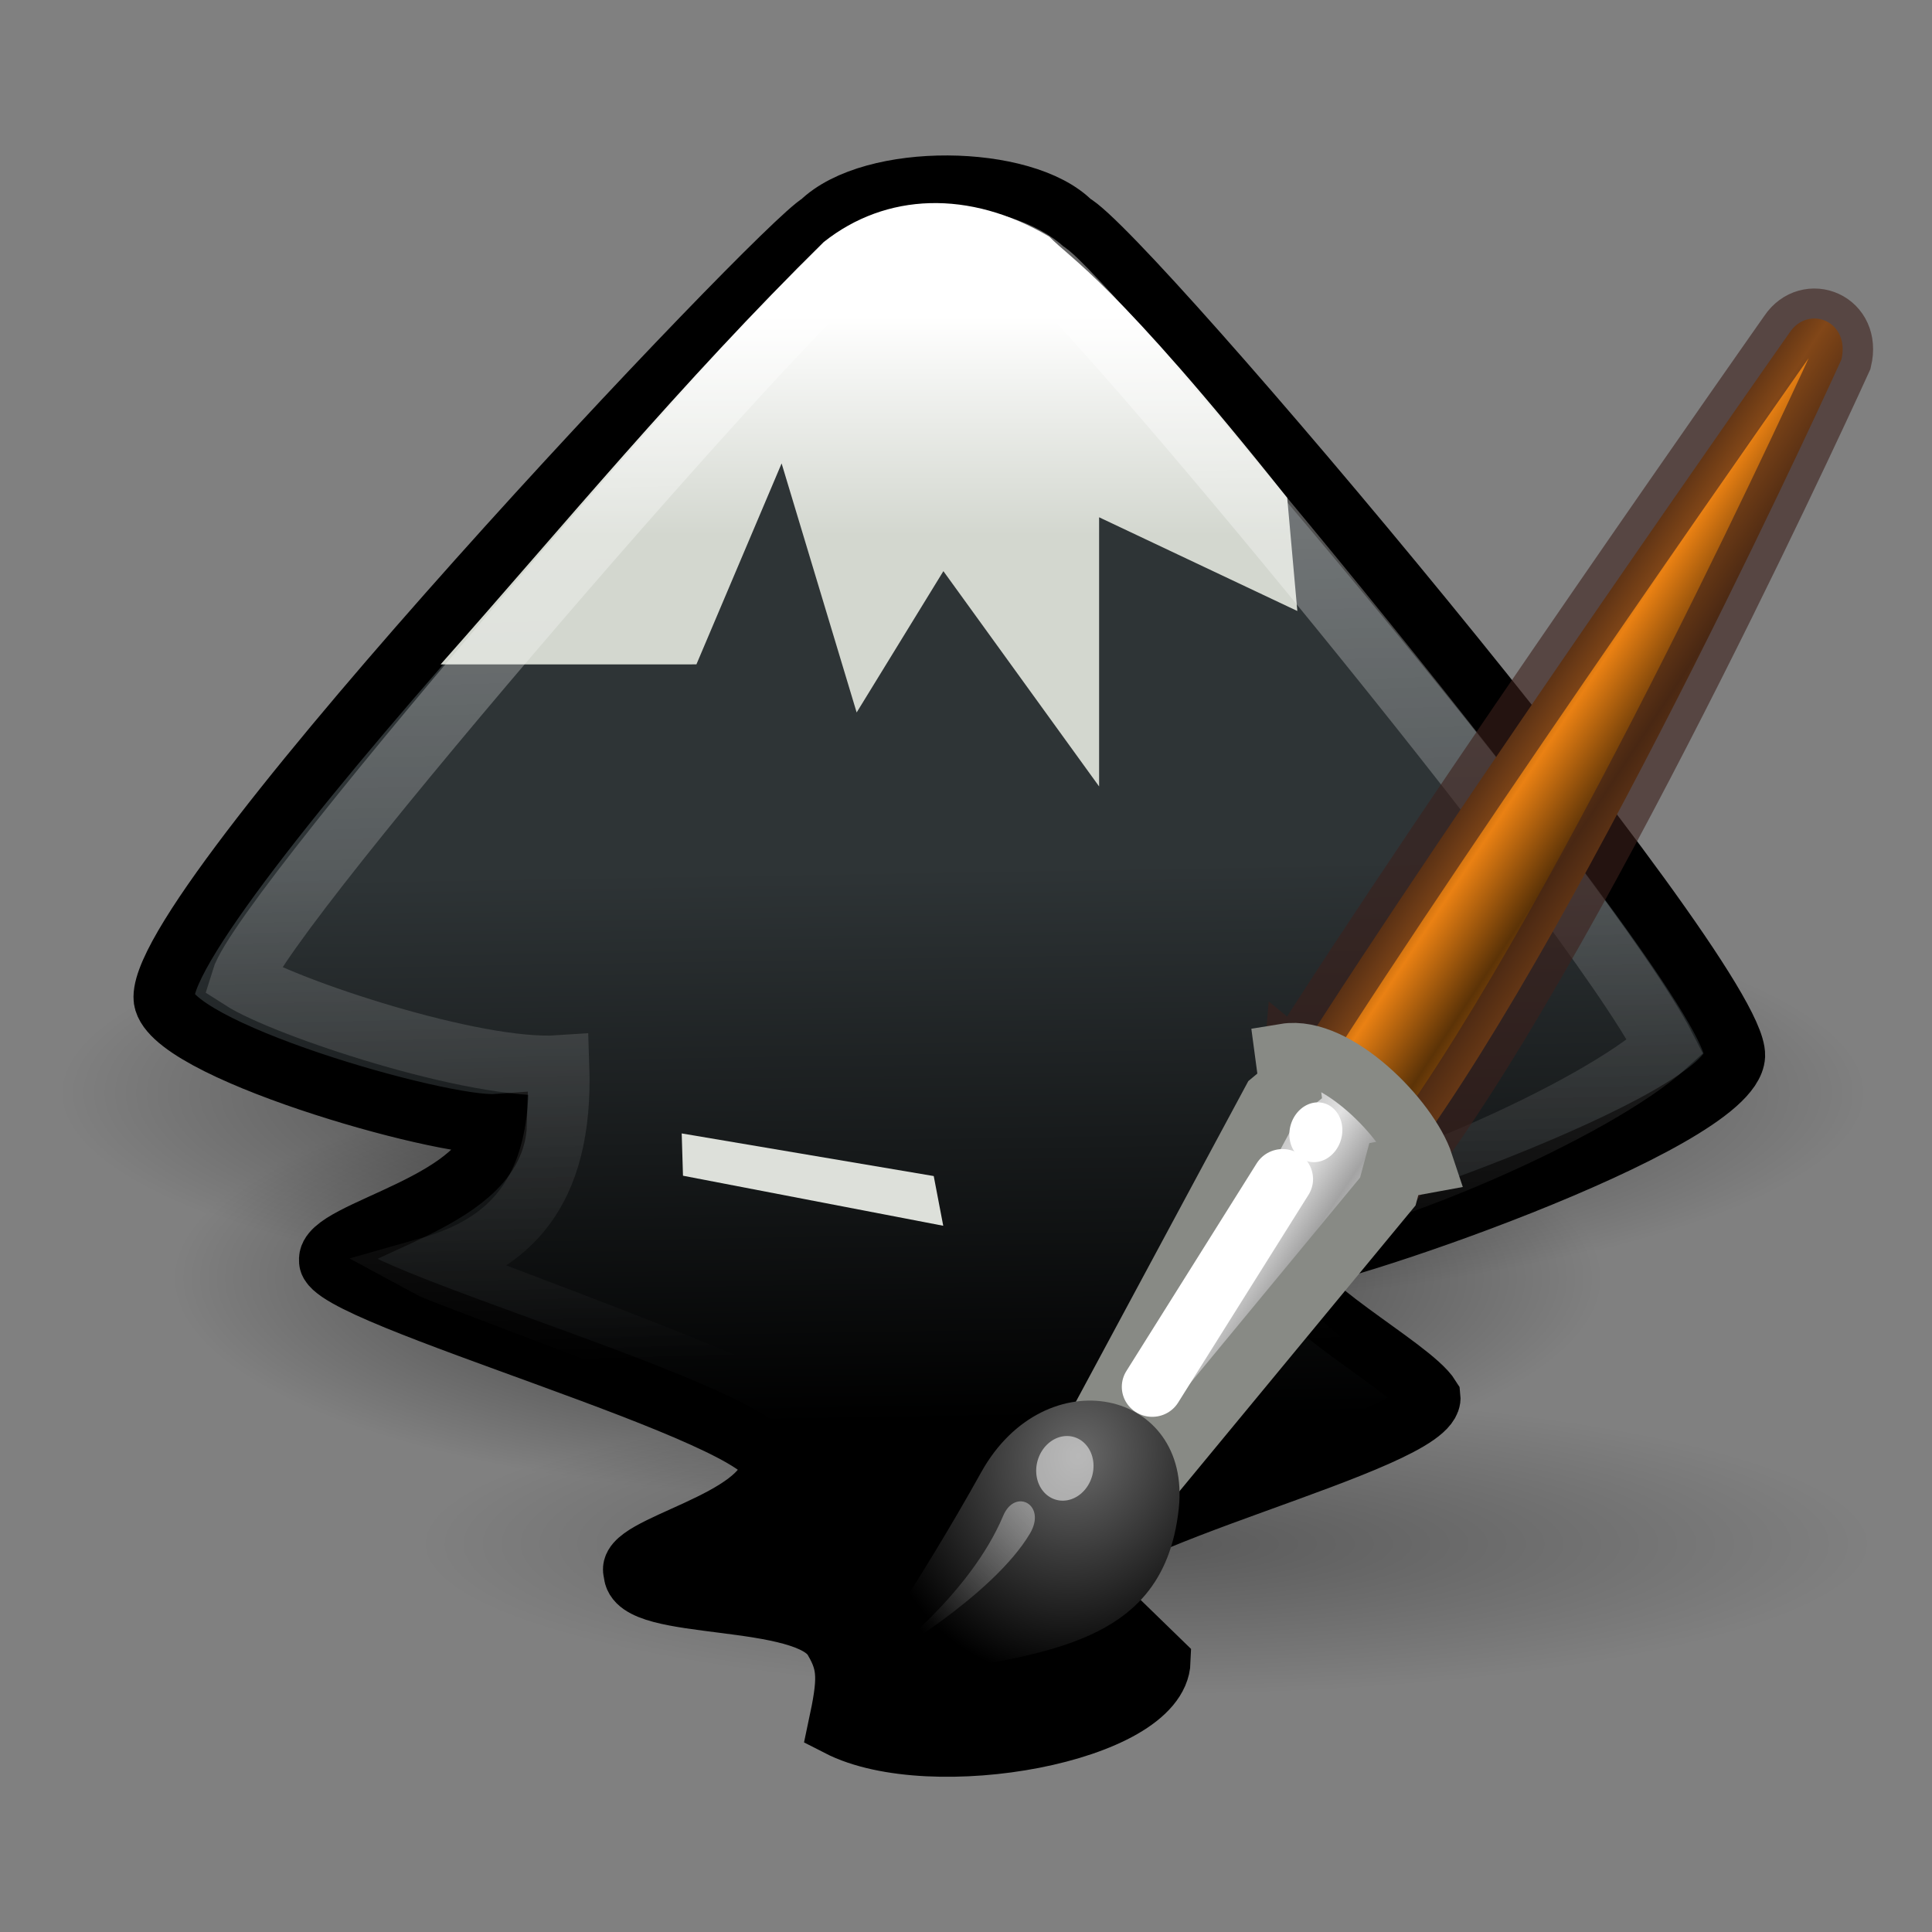 <?xml version="1.0" encoding="UTF-8" standalone="no"?>
<svg
   version="1.1"
   width="32"
   height="32"
   id="svg2434"
   sodipodi:docname="org.inkscape.Inkscape.svg"
   inkscape:version="1.2.2 (b0a8486541, 2022-12-01)"
   xmlns:inkscape="http://www.inkscape.org/namespaces/inkscape"
   xmlns:sodipodi="http://sodipodi.sourceforge.net/DTD/sodipodi-0.dtd"
   xmlns:xlink="http://www.w3.org/1999/xlink"
   xmlns="http://www.w3.org/2000/svg"
   xmlns:svg="http://www.w3.org/2000/svg"
   xmlns:rdf="http://www.w3.org/1999/02/22-rdf-syntax-ns#"
   xmlns:cc="http://creativecommons.org/ns#"
   xmlns:dc="http://purl.org/dc/elements/1.1/">
  <rect width="100%" height="100%" fill="#808080" stroke="none"/>
  <sodipodi:namedview
     id="namedview2140"
     pagecolor="#ffffff"
     bordercolor="#000000"
     borderopacity="0.25"
     inkscape:showpageshadow="2"
     inkscape:pageopacity="0.0"
     inkscape:pagecheckerboard="0"
     inkscape:deskcolor="#d1d1d1"
     showgrid="false"
     inkscape:zoom="22.627417"
     inkscape:cx="14.628272"
     inkscape:cy="20.461902"
     inkscape:window-width="1278"
     inkscape:window-height="1005"
     inkscape:window-x="640"
     inkscape:window-y="13"
     inkscape:window-maximized="0"
     inkscape:current-layer="svg2434" />
  <defs
     id="defs2436">
    <radialGradient
       cx="26.782"
       cy="42.343"
       r="14.407"
       fx="26.782"
       fy="42.343"
       id="radialGradient2417"
       xlink:href="#linearGradient6975"
       gradientUnits="userSpaceOnUse"
       gradientTransform="matrix(1,0,0,0.282,0,30.394)" />
    <radialGradient
       cx="26.782"
       cy="42.343"
       r="14.407"
       fx="26.782"
       fy="42.343"
       id="radialGradient1687"
       xlink:href="#linearGradient6975"
       gradientUnits="userSpaceOnUse"
       gradientTransform="matrix(1,0,0,0.282,0,30.394)" />
    <linearGradient
       id="linearGradient6528">
      <stop
         id="stop6530"
         style="stop-color:#2e3436;stop-opacity:1"
         offset="0" />
      <stop
         id="stop6532"
         style="stop-color:black;stop-opacity:1"
         offset="1" />
    </linearGradient>
    <linearGradient
       x1="24.5"
       y1="23.614"
       x2="24.723"
       y2="36.879"
       id="linearGradient6534"
       xlink:href="#linearGradient6528"
       gradientUnits="userSpaceOnUse"
       gradientTransform="matrix(1.125,0,0,1.125,-2.601,-5.669)" />
    <linearGradient
       id="linearGradient6543">
      <stop
         id="stop6545"
         style="stop-color:#d3d7cf;stop-opacity:1"
         offset="0" />
      <stop
         id="stop6547"
         style="stop-color:white;stop-opacity:1"
         offset="1" />
    </linearGradient>
    <linearGradient
       x1="23.143"
       y1="16.714"
       x2="23.143"
       y2="12.643"
       id="linearGradient6549"
       xlink:href="#linearGradient6543"
       gradientUnits="userSpaceOnUse"
       gradientTransform="matrix(1.434,0,0,1.452,-10.123,-12.304)" />
    <linearGradient
       id="linearGradient8942">
      <stop
         id="stop8944"
         style="stop-color:white;stop-opacity:1"
         offset="0" />
      <stop
         id="stop8946"
         style="stop-color:white;stop-opacity:0"
         offset="1" />
    </linearGradient>
    <linearGradient
       x1="23.85"
       y1="10.529"
       x2="24.565"
       y2="35.243"
       id="linearGradient8948"
       xlink:href="#linearGradient8942"
       gradientUnits="userSpaceOnUse"
       gradientTransform="matrix(1.125,0,0,1.125,-2.601,-5.669)" />
    <linearGradient
       id="linearGradient6975">
      <stop
         id="stop6977"
         style="stop-color:black;stop-opacity:1"
         offset="0" />
      <stop
         id="stop6979"
         style="stop-color:black;stop-opacity:0"
         offset="1" />
    </linearGradient>
    <radialGradient
       cx="26.782"
       cy="42.343"
       r="14.407"
       fx="26.782"
       fy="42.343"
       id="radialGradient6981"
       xlink:href="#linearGradient6975"
       gradientUnits="userSpaceOnUse"
       gradientTransform="matrix(1,0,0,0.282,0,30.394)" />
    <linearGradient
       id="linearGradient2446">
      <stop
         id="stop2448"
         style="stop-color:white;stop-opacity:1"
         offset="0" />
      <stop
         id="stop2450"
         style="stop-color:white;stop-opacity:0"
         offset="1" />
    </linearGradient>
    <linearGradient
       x1="13.236"
       y1="37.752"
       x2="7.752"
       y2="42.282"
       id="linearGradient8938"
       xlink:href="#linearGradient2446"
       gradientUnits="userSpaceOnUse"
       gradientTransform="matrix(0.608,-0.102,0.044,0.69,16.621,13.357)" />
    <linearGradient
       id="linearGradient6963">
      <stop
         id="stop6965"
         style="stop-color:#696969;stop-opacity:1"
         offset="0" />
      <stop
         id="stop6967"
         style="stop-color:black;stop-opacity:1"
         offset="1" />
    </linearGradient>
    <radialGradient
       cx="15.415"
       cy="35.357"
       r="7.579"
       fx="15.415"
       fy="35.357"
       id="radialGradient8936"
       xlink:href="#linearGradient6963"
       gradientUnits="userSpaceOnUse"
       gradientTransform="matrix(0.71,-0.119,0.05,0.784,14.36,10.8)" />
    <linearGradient
       id="linearGradient6939">
      <stop
         id="stop6941"
         style="stop-color:#bdbdbd;stop-opacity:1"
         offset="0" />
      <stop
         id="stop6947"
         style="stop-color:#e2e2e2;stop-opacity:1"
         offset="0.333" />
      <stop
         id="stop6949"
         style="stop-color:#a3a3a3;stop-opacity:1"
         offset="0.667" />
      <stop
         id="stop6943"
         style="stop-color:#ddd;stop-opacity:1"
         offset="1" />
    </linearGradient>
    <linearGradient
       x1="19.395"
       y1="30.001"
       x2="23.109"
       y2="33.439"
       id="linearGradient8934"
       xlink:href="#linearGradient6939"
       gradientUnits="userSpaceOnUse"
       gradientTransform="matrix(0.714,-0.119,0.052,0.809,14.74,9.126)" />
    <linearGradient
       id="linearGradient6951">
      <stop
         id="stop6953"
         style="stop-color:#6e3d09;stop-opacity:1"
         offset="0" />
      <stop
         id="stop6959"
         style="stop-color:#ea8113;stop-opacity:1"
         offset="0.242" />
      <stop
         id="stop6961"
         style="stop-color:#5c3307;stop-opacity:1"
         offset="0.621" />
      <stop
         id="stop6955"
         style="stop-color:#e07c12;stop-opacity:1"
         offset="1" />
    </linearGradient>
    <linearGradient
       x1="28.059"
       y1="18.868"
       x2="33.437"
       y2="23.743"
       id="linearGradient8932"
       xlink:href="#linearGradient6951"
       gradientUnits="userSpaceOnUse"
       gradientTransform="matrix(0.714,-0.119,0.052,0.809,14.74,9.126)" />
  </defs>
  <g
     id="g3313"
     transform="matrix(0.623,0,0,0.614,0.993,1.524)"
     style="stroke-width:1.618">
    <path
       style="color:#000000;display:inline;overflow:visible;visibility:visible;opacity:0.672;fill:url(#radialGradient2417);fill-opacity:1;fill-rule:nonzero;stroke:none;stroke-width:1.618;marker:none"
       id="path2415"
       transform="matrix(1.319,0,0,1.476,-13.319,-30.486)"
       d="m 41.189,42.343 a 14.407,4.066 0 1 1 -28.815,0 14.407,4.066 0 1 1 28.815,0 z" />
    <path
       style="color:#000000;display:inline;overflow:visible;visibility:visible;opacity:0.672;fill:url(#radialGradient1687);fill-opacity:1;fill-rule:nonzero;stroke:none;stroke-width:1.618;marker:none"
       id="path1685"
       transform="matrix(1.666,0,0,1.476,-20.613,-35.486)"
       d="m 41.189,42.343 a 14.407,4.066 0 1 1 -28.815,0 14.407,4.066 0 1 1 28.815,0 z" />
    <path
       style="fill:url(#linearGradient6534);fill-opacity:1;fill-rule:evenodd;stroke:#000000;stroke-width:1.618px;stroke-linecap:butt;stroke-linejoin:miter;stroke-opacity:1"
       id="path5072"
       d="M 11.607,27.837 C 10.147,27.943 2.738,25.797 2.764,24.416 2.771,21.67 19.212,4.076 20.223,3.522 c 1.371,-1.364 5.414,-1.307 6.672,0 1.401,0.708 17.707,20.338 17.63,22.474 -0.084,1.841 -11.081,5.615 -12.018,5.524 0.02,1.067 3.416,2.857 3.919,3.682 0.134,1.213 -9.459,3.39 -9.486,4.844 l 2.311,2.28 c -0.064,1.927 -6.076,3.05 -8.551,1.761 0.258,-1.227 0.275,-1.651 -0.111,-2.316 -0.703,-1.308 -5.346,-0.767 -5.326,-1.834 -0.308,-0.723 3.564,-1.366 3.658,-2.893 C 18.982,35.714 7.049,32.451 7.166,31.52 7.054,30.69 11.548,29.974 11.607,27.837 Z" />
    <rect
       style="fill:none;stroke:none;stroke-width:1.618"
       id="rect2363"
       transform="matrix(0.914,-0.405,0.31,0.951,0,0)"
       y="17.324"
       x="7.712"
       height="22.817"
       width="20.357" />
    <path
       style="fill:url(#linearGradient6549);fill-opacity:1;fill-rule:evenodd;stroke:none;stroke-width:1.618"
       id="path5074"
       d="m 10.12,15.441 c 3.242,-3.709 6.373,-7.583 10.186,-11.394 1.653,-1.331 3.873,-1.418 5.997,-0.145 0.57,0.605 1.737,1.201 6.325,7.045 l 0.269,3.053 -5.27,-2.528 v 7.261 l -4.14,-5.808 -2.306,3.812 -1.995,-6.718 -2.265,5.421 z"
       sodipodi:nodetypes="cccccccccccc" />
    <path
       style="opacity:0.4;fill:none;stroke:url(#linearGradient8948);stroke-width:1.618px;stroke-linecap:butt;stroke-linejoin:miter;stroke-opacity:1"
       id="path6536"
       d="M 13.265,26.254 C 11.018,26.408 5.96,24.689 4.823,23.949 5.396,22.023 19.826,5.235 20.869,4.758 c 1.022,-1.254 4.186,-1.049 5.318,0.053 0.888,0.406 14.467,16.932 16.493,20.944 -1.801,1.67 -7.774,4.388 -10.93,4.721 -0.985,-0.088 -1.966,0.86 3.14,4.832 l -8.784,3.598 1.714,2.613 -5.384,1.628 -0.857,-3.484 -3.552,-0.462 2.744,-2.699 C 20.876,35.793 10.337,32 9.8,31.703 11.883,31.104 13.387,29.774 13.265,26.254 Z"
       sodipodi:nodetypes="ccccccccccccccc" />
    <path
       style="color:#000000;display:inline;overflow:visible;visibility:visible;opacity:0.3;fill:url(#radialGradient6981);fill-opacity:1;fill-rule:nonzero;stroke:none;stroke-width:1.618;marker:none"
       id="path6973"
       transform="matrix(1.338,0,0,1,-6.952,-3.169)"
       d="m 41.189,42.343 a 14.407,4.066 0 1 1 -28.815,0 14.407,4.066 0 1 1 28.815,0 z" />
    <g
       id="g8923"
       transform="translate(-4.14e-4,0.101)"
       style="stroke-width:1.618">
      <path
         style="color:#000000;display:inline;overflow:visible;visibility:visible;fill:url(#linearGradient8932);fill-opacity:1;fill-rule:nonzero;stroke:#3d211b;stroke-width:1.618;stroke-linecap:round;stroke-linejoin:miter;stroke-miterlimit:4;stroke-dasharray:none;stroke-dashoffset:0;stroke-opacity:0.6;marker:none"
         id="path6937"
         d="m 32.815,26.053 3.098,2.591 C 40.677,22.071 47.362,7.117 47.362,7.117 47.605,6.074 46.483,5.631 45.984,6.39 c 0,0 -9.039,13.043 -13.169,19.664 z" />
      <path
         style="color:#000000;display:inline;overflow:visible;visibility:visible;fill:url(#linearGradient8934);fill-opacity:1;fill-rule:nonzero;stroke:#888a85;stroke-width:1.618;stroke-linecap:round;stroke-linejoin:miter;stroke-miterlimit:4;stroke-dasharray:none;stroke-dashoffset:0;stroke-opacity:1;marker:none"
         id="path6935"
         d="m 27.921,35.238 1.703,1.297 5.679,-6.976 0.16,-0.604 0.78,-0.145 c -0.393,-1.212 -2.326,-3.197 -3.664,-2.973 l 0.115,0.872 -0.458,0.388 z" />
      <path
         style="color:#000000;display:inline;overflow:visible;visibility:visible;fill:url(#radialGradient8936);fill-opacity:1;fill-rule:nonzero;stroke:none;stroke-width:0.324;marker:none"
         id="path6933"
         d="m 20.985,42.868 c 4.714,-0.788 8.332,-0.75 8.76,-4.752 0.345,-3.226 -3.551,-4.092 -5.255,-0.979 -1.642,2.999 -3.505,5.731 -3.505,5.731 z" />
      <path
         style="color:#000000;display:inline;overflow:visible;visibility:visible;opacity:0.528;fill:#ffffff;fill-opacity:1;fill-rule:nonzero;stroke:none;stroke-width:1.618;marker:none"
         id="path6971"
         transform="matrix(0.608,-0.102,0.044,0.69,20.42,11.757)"
         d="m 8.875,37.75 a 1.25,1.25 0 1 1 -2.5,0 1.25,1.25 0 1 1 2.5,0 z" />
      <path
         style="color:#000000;display:inline;overflow:visible;visibility:visible;fill:#ffffff;fill-opacity:1;fill-rule:nonzero;stroke:none;stroke-width:1.618;marker:none"
         id="path6983"
         transform="matrix(0.562,-0.094,0.041,0.638,27.557,4.593)"
         d="m 8.875,37.75 a 1.25,1.25 0 1 1 -2.5,0 1.25,1.25 0 1 1 2.5,0 z" />
      <path
         style="color:#000000;display:inline;overflow:visible;visibility:visible;fill:none;stroke:#ffffff;stroke-width:1.618;stroke-linecap:round;stroke-linejoin:round;stroke-miterlimit:4;stroke-dasharray:none;stroke-dashoffset:0;stroke-opacity:1;marker:none"
         id="path6985"
         d="m 32.506,29.223 -3.466,5.605" />
      <path
         style="color:#000000;display:inline;overflow:visible;visibility:visible;opacity:0.428;fill:url(#linearGradient8938);fill-opacity:1;fill-rule:nonzero;stroke:none;stroke-width:1.618;marker:none"
         id="path1571"
         d="m 21.889,42.181 c 0,0 2.299,-1.727 3.189,-3.876 0.315,-0.76 1.167,-0.299 0.71,0.482 -0.987,1.687 -3.899,3.394 -3.899,3.394 z" />
    </g>
    <path
       style="fill:#dde0da;fill-opacity:1;fill-rule:evenodd;stroke:none;stroke-width:1.618"
       id="path8968"
       d="m 23.231,29.243 -6.701,-1.15 0.034,1.141 6.919,1.35 -0.253,-1.342 z" />
  </g>
</svg>
